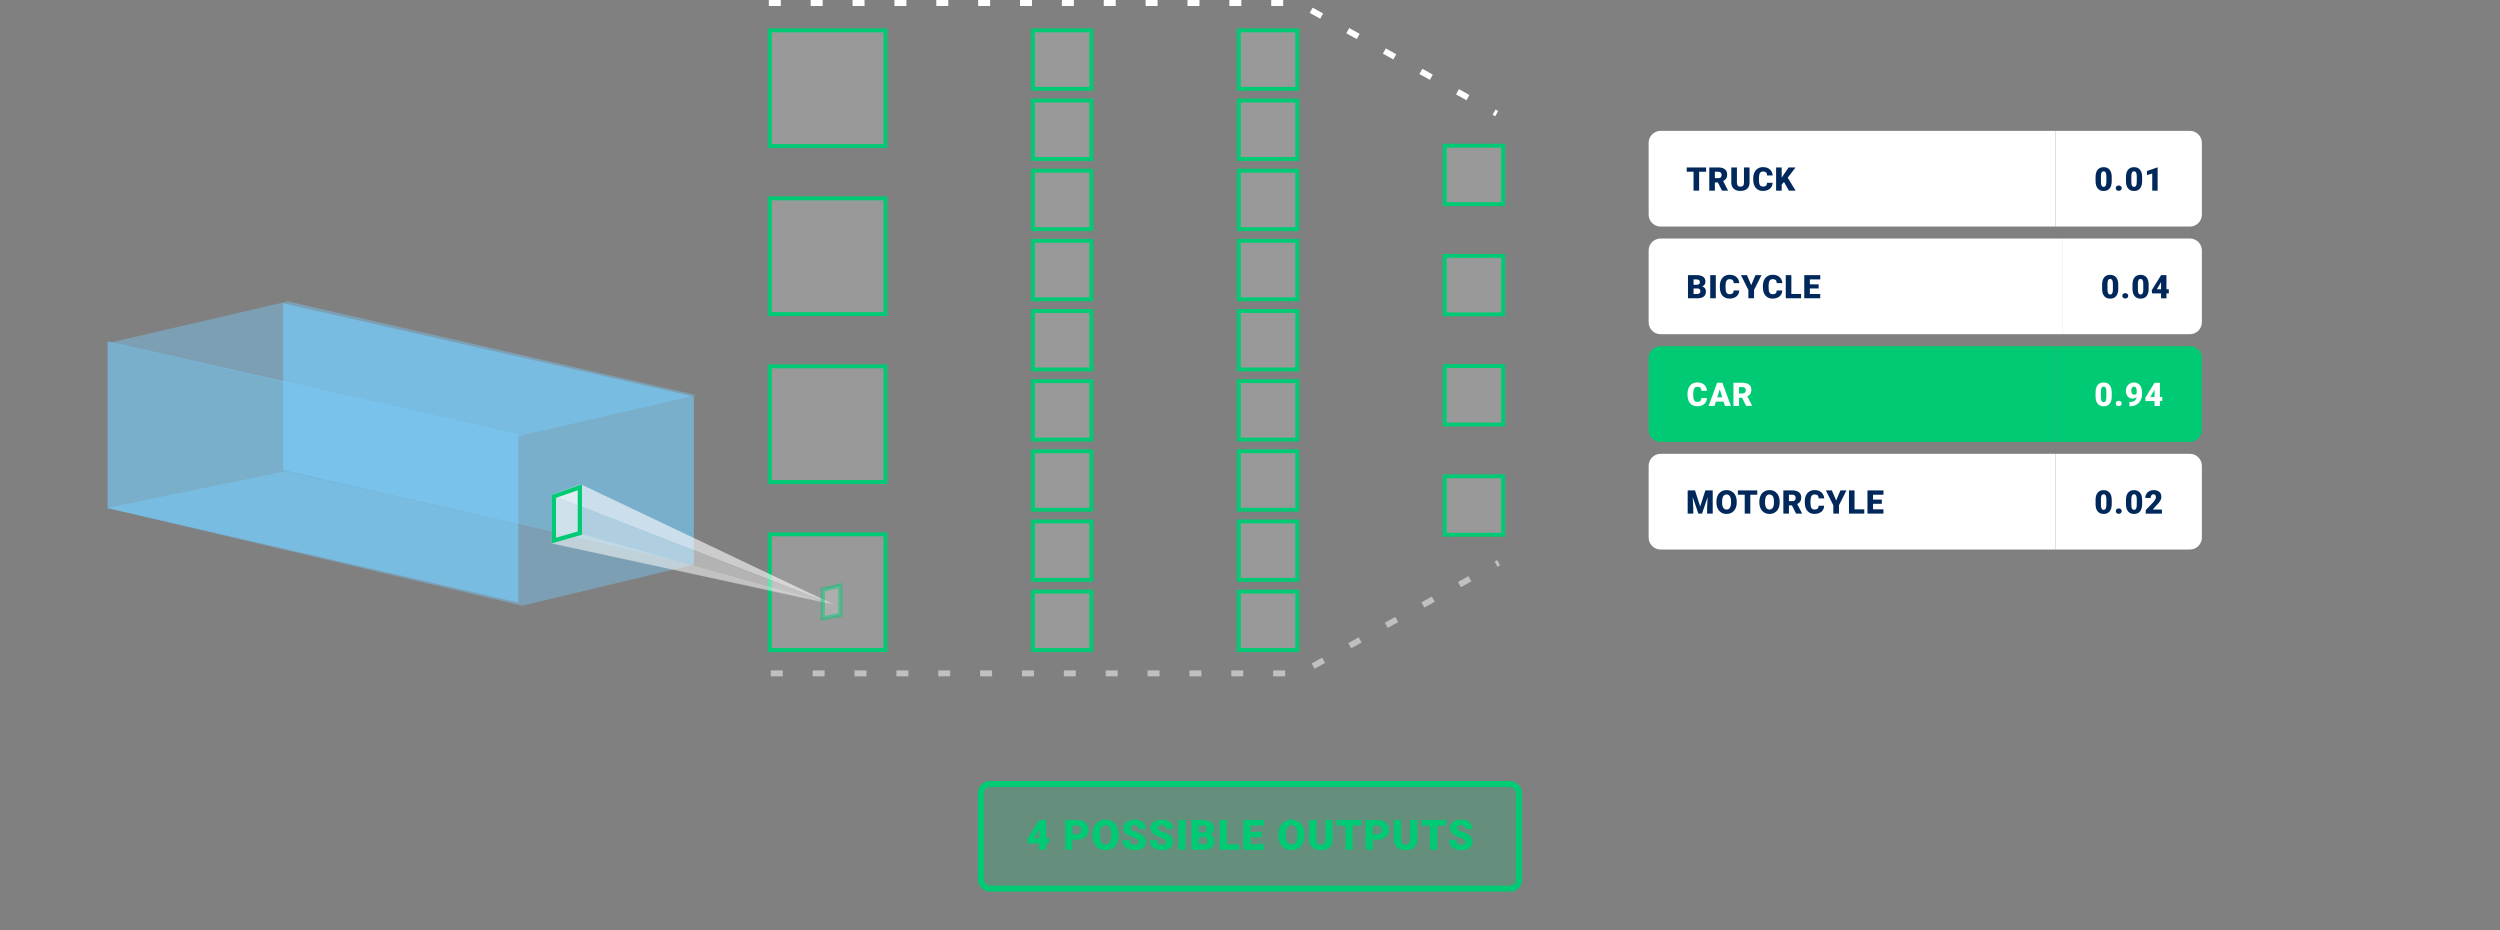 <svg width="836" height="311" viewBox="0 0 836 311" fill="none" xmlns="http://www.w3.org/2000/svg">
<rect x="0" y="0" width="836" height="311" fill="#808080" stroke="none"/>
<rect x="257.4" y="10.152" width="38.697" height="38.697" fill="white" fill-opacity="0.2" stroke="#00CB74" stroke-width="1.303"/>
<rect x="257.4" y="66.326" width="38.697" height="38.697" fill="white" fill-opacity="0.2" stroke="#00CB74" stroke-width="1.303"/>
<rect x="257.4" y="122.501" width="38.697" height="38.697" fill="white" fill-opacity="0.2" stroke="#00CB74" stroke-width="1.303"/>
<rect x="257.4" y="178.676" width="38.697" height="38.697" fill="white" fill-opacity="0.2" stroke="#00CB74" stroke-width="1.303"/>
<rect x="345.4" y="10.152" width="19.549" height="19.549" fill="white" fill-opacity="0.2" stroke="#00CB74" stroke-width="1.303"/>
<rect x="345.4" y="33.611" width="19.549" height="19.549" fill="white" fill-opacity="0.2" stroke="#00CB74" stroke-width="1.303"/>
<rect x="345.4" y="57.07" width="19.549" height="19.549" fill="white" fill-opacity="0.2" stroke="#00CB74" stroke-width="1.303"/>
<rect x="345.4" y="80.529" width="19.549" height="19.549" fill="white" fill-opacity="0.2" stroke="#00CB74" stroke-width="1.303"/>
<rect x="345.4" y="103.988" width="19.549" height="19.549" fill="white" fill-opacity="0.2" stroke="#00CB74" stroke-width="1.303"/>
<rect x="345.4" y="127.447" width="19.549" height="19.549" fill="white" fill-opacity="0.2" stroke="#00CB74" stroke-width="1.303"/>
<rect x="345.4" y="150.906" width="19.549" height="19.549" fill="white" fill-opacity="0.2" stroke="#00CB74" stroke-width="1.303"/>
<rect x="345.4" y="174.365" width="19.549" height="19.549" fill="white" fill-opacity="0.2" stroke="#00CB74" stroke-width="1.303"/>
<rect x="345.4" y="197.824" width="19.549" height="19.549" fill="white" fill-opacity="0.2" stroke="#00CB74" stroke-width="1.303"/>
<rect x="414.253" y="10.152" width="19.549" height="19.549" fill="white" fill-opacity="0.2" stroke="#00CB74" stroke-width="1.303"/>
<rect x="414.253" y="33.611" width="19.549" height="19.549" fill="white" fill-opacity="0.2" stroke="#00CB74" stroke-width="1.303"/>
<rect x="414.253" y="57.07" width="19.549" height="19.549" fill="white" fill-opacity="0.2" stroke="#00CB74" stroke-width="1.303"/>
<rect x="414.253" y="80.529" width="19.549" height="19.549" fill="white" fill-opacity="0.2" stroke="#00CB74" stroke-width="1.303"/>
<rect x="414.253" y="103.988" width="19.549" height="19.549" fill="white" fill-opacity="0.2" stroke="#00CB74" stroke-width="1.303"/>
<rect x="414.253" y="127.447" width="19.549" height="19.549" fill="white" fill-opacity="0.2" stroke="#00CB74" stroke-width="1.303"/>
<rect x="414.253" y="150.906" width="19.549" height="19.549" fill="white" fill-opacity="0.2" stroke="#00CB74" stroke-width="1.303"/>
<rect x="414.253" y="174.365" width="19.549" height="19.549" fill="white" fill-opacity="0.2" stroke="#00CB74" stroke-width="1.303"/>
<rect x="414.253" y="197.824" width="19.549" height="19.549" fill="white" fill-opacity="0.2" stroke="#00CB74" stroke-width="1.303"/>
<rect x="483.105" y="48.709" width="19.549" height="19.549" fill="white" fill-opacity="0.2" stroke="#00CB74" stroke-width="1.303"/>
<rect x="483.105" y="85.562" width="19.549" height="19.549" fill="white" fill-opacity="0.2" stroke="#00CB74" stroke-width="1.303"/>
<rect x="483.105" y="122.414" width="19.549" height="19.549" fill="white" fill-opacity="0.2" stroke="#00CB74" stroke-width="1.303"/>
<rect x="483.105" y="159.267" width="19.549" height="19.549" fill="white" fill-opacity="0.2" stroke="#00CB74" stroke-width="1.303"/>
<path d="M551.306 47.762C551.306 45.553 553.097 43.762 555.306 43.762H687.373V75.762H555.306C553.097 75.762 551.306 73.971 551.306 71.762V47.762Z" fill="white"/>
<path d="M570.516 57.439H568.189V63.75H566.32V57.439H564.035V55.995H570.516V57.439ZM574.464 61.012H573.452V63.75H571.583V55.995H574.635C575.554 55.995 576.273 56.199 576.792 56.608C577.31 57.016 577.569 57.593 577.569 58.339C577.569 58.878 577.459 59.326 577.239 59.681C577.022 60.036 576.682 60.324 576.216 60.544L577.836 63.67V63.75H575.833L574.464 61.012ZM573.452 59.569H574.635C574.99 59.569 575.256 59.477 575.434 59.292C575.615 59.104 575.705 58.843 575.705 58.509C575.705 58.175 575.615 57.914 575.434 57.726C575.252 57.535 574.986 57.439 574.635 57.439H573.452V59.569ZM585.053 55.995V61.071C585.053 61.646 584.931 62.145 584.686 62.568C584.441 62.987 584.089 63.306 583.631 63.526C583.173 63.746 582.632 63.856 582.007 63.856C581.062 63.856 580.319 63.611 579.775 63.121C579.232 62.632 578.955 61.96 578.944 61.108V55.995H580.825V61.145C580.846 61.994 581.24 62.419 582.007 62.419C582.394 62.419 582.687 62.312 582.886 62.099C583.085 61.886 583.184 61.54 583.184 61.06V55.995H585.053ZM592.772 61.124C592.747 61.664 592.602 62.142 592.335 62.557C592.069 62.969 591.694 63.288 591.212 63.516C590.732 63.743 590.184 63.856 589.566 63.856C588.547 63.856 587.744 63.525 587.158 62.861C586.572 62.197 586.28 61.259 586.28 60.048V59.665C586.28 58.905 586.411 58.241 586.674 57.673C586.94 57.101 587.322 56.661 587.819 56.352C588.316 56.04 588.891 55.883 589.544 55.883C590.485 55.883 591.242 56.132 591.813 56.629C592.385 57.123 592.71 57.804 592.788 58.674H590.924C590.91 58.202 590.791 57.863 590.567 57.657C590.343 57.451 590.002 57.348 589.544 57.348C589.079 57.348 588.738 57.522 588.522 57.87C588.305 58.218 588.192 58.774 588.181 59.537V60.086C588.181 60.913 588.284 61.504 588.49 61.859C588.699 62.214 589.058 62.392 589.566 62.392C589.995 62.392 590.324 62.291 590.551 62.088C590.778 61.886 590.899 61.565 590.913 61.124H592.772ZM596.565 60.863L595.798 61.705V63.75H593.929V55.995H595.798V59.415L596.448 58.429L598.121 55.995H600.432L597.812 59.425L600.432 63.75H598.216L596.565 60.863Z" fill="#00285A"/>
<path d="M687.374 43.762H732.306C734.515 43.762 736.306 45.553 736.306 47.762V71.762C736.306 73.971 734.515 75.762 732.306 75.762H687.374V43.762Z" fill="white"/>
<path d="M706.163 60.593C706.163 61.64 705.927 62.448 705.455 63.016C704.986 63.584 704.324 63.868 703.468 63.868C702.605 63.868 701.938 63.582 701.466 63.011C700.993 62.439 700.757 61.633 700.757 60.593V59.176C700.757 58.129 700.992 57.321 701.46 56.753C701.933 56.184 702.598 55.9 703.458 55.9C704.317 55.9 704.983 56.186 705.455 56.758C705.927 57.33 706.163 58.137 706.163 59.181V60.593ZM704.368 58.947C704.368 58.389 704.296 57.974 704.15 57.701C704.004 57.424 703.774 57.285 703.458 57.285C703.149 57.285 702.923 57.413 702.781 57.669C702.643 57.924 702.568 58.311 702.558 58.83V60.811C702.558 61.39 702.63 61.814 702.776 62.084C702.921 62.35 703.152 62.483 703.468 62.483C703.774 62.483 703.999 62.354 704.145 62.095C704.29 61.832 704.365 61.422 704.368 60.864V58.947ZM708.508 62.02C708.792 62.02 709.028 62.105 709.216 62.276C709.404 62.443 709.498 62.657 709.498 62.92C709.498 63.183 709.404 63.4 709.216 63.57C709.028 63.737 708.792 63.82 708.508 63.82C708.22 63.82 707.982 63.735 707.794 63.565C707.61 63.394 707.517 63.179 707.517 62.92C707.517 62.661 707.61 62.446 707.794 62.276C707.982 62.105 708.22 62.02 708.508 62.02ZM716.328 60.593C716.328 61.64 716.091 62.448 715.619 63.016C715.151 63.584 714.488 63.868 713.633 63.868C712.77 63.868 712.102 63.582 711.63 63.011C711.158 62.439 710.922 61.633 710.922 60.593V59.176C710.922 58.129 711.156 57.321 711.625 56.753C712.097 56.184 712.763 55.9 713.622 55.9C714.481 55.9 715.147 56.186 715.619 56.758C716.091 57.33 716.328 58.137 716.328 59.181V60.593ZM714.533 58.947C714.533 58.389 714.46 57.974 714.314 57.701C714.169 57.424 713.938 57.285 713.622 57.285C713.313 57.285 713.088 57.413 712.946 57.669C712.807 57.924 712.732 58.311 712.722 58.83V60.811C712.722 61.39 712.795 61.814 712.94 62.084C713.086 62.35 713.317 62.483 713.633 62.483C713.938 62.483 714.163 62.354 714.309 62.095C714.455 61.832 714.529 61.422 714.533 60.864V58.947ZM721.511 63.762H719.711V58.031L717.942 58.547V57.184L721.346 56.007H721.511V63.762Z" fill="#00285A"/>
<path d="M551.306 83.762C551.306 81.553 553.097 79.762 555.306 79.762H689.558V111.762H555.306C553.097 111.762 551.306 109.971 551.306 107.762V83.762Z" fill="white"/>
<path d="M564.457 99.75V91.995H567.243C568.241 91.995 568.999 92.178 569.517 92.544C570.039 92.909 570.3 93.44 570.3 94.136C570.3 94.537 570.208 94.88 570.023 95.164C569.838 95.448 569.567 95.658 569.208 95.793C569.613 95.899 569.924 96.098 570.14 96.389C570.357 96.68 570.465 97.035 570.465 97.454C570.465 98.214 570.224 98.786 569.741 99.169C569.261 99.549 568.55 99.743 567.605 99.75H564.457ZM566.327 96.453V98.312H567.552C567.889 98.312 568.148 98.236 568.329 98.083C568.511 97.927 568.601 97.708 568.601 97.428C568.601 96.782 568.28 96.457 567.637 96.453H566.327ZM566.327 95.228H567.301C567.71 95.225 568.001 95.15 568.175 95.004C568.349 94.859 568.436 94.644 568.436 94.36C568.436 94.033 568.342 93.799 568.154 93.657C567.965 93.511 567.662 93.439 567.243 93.439H566.327V95.228ZM573.763 99.75H571.899V91.995H573.763V99.75ZM581.609 97.124C581.585 97.664 581.439 98.141 581.173 98.557C580.906 98.969 580.532 99.288 580.049 99.516C579.57 99.743 579.021 99.856 578.403 99.856C577.384 99.856 576.582 99.525 575.996 98.861C575.41 98.197 575.117 97.259 575.117 96.048V95.665C575.117 94.905 575.248 94.241 575.511 93.673C575.777 93.101 576.159 92.661 576.656 92.352C577.153 92.04 577.729 91.883 578.382 91.883C579.323 91.883 580.079 92.132 580.651 92.629C581.222 93.123 581.547 93.804 581.625 94.674H579.761C579.747 94.202 579.628 93.863 579.404 93.657C579.181 93.451 578.84 93.348 578.382 93.348C577.917 93.348 577.576 93.522 577.359 93.87C577.143 94.218 577.029 94.774 577.018 95.537V96.086C577.018 96.913 577.121 97.504 577.327 97.859C577.537 98.214 577.895 98.392 578.403 98.392C578.833 98.392 579.161 98.291 579.389 98.088C579.616 97.886 579.736 97.564 579.751 97.124H581.609ZM585.605 95.361L587.033 91.995H589.051L586.553 96.965V99.75H584.657V96.965L582.164 91.995H584.172L585.605 95.361ZM596.003 97.124C595.978 97.664 595.832 98.141 595.566 98.557C595.3 98.969 594.925 99.288 594.442 99.516C593.963 99.743 593.414 99.856 592.796 99.856C591.777 99.856 590.975 99.525 590.389 98.861C589.803 98.197 589.51 97.259 589.51 96.048V95.665C589.51 94.905 589.642 94.241 589.904 93.673C590.171 93.101 590.552 92.661 591.049 92.352C591.547 92.04 592.122 91.883 592.775 91.883C593.716 91.883 594.472 92.132 595.044 92.629C595.616 93.123 595.941 93.804 596.019 94.674H594.155C594.14 94.202 594.021 93.863 593.798 93.657C593.574 93.451 593.233 93.348 592.775 93.348C592.31 93.348 591.969 93.522 591.752 93.87C591.536 94.218 591.422 94.774 591.412 95.537V96.086C591.412 96.913 591.515 97.504 591.721 97.859C591.93 98.214 592.289 98.392 592.796 98.392C593.226 98.392 593.554 98.291 593.782 98.088C594.009 97.886 594.13 97.564 594.144 97.124H596.003ZM599.029 98.312H602.283V99.75H597.16V91.995H599.029V98.312ZM608.154 96.464H605.214V98.312H608.686V99.75H603.344V91.995H608.697V93.439H605.214V95.074H608.154V96.464Z" fill="#00285A"/>
<path d="M689.558 79.762H732.305C734.515 79.762 736.305 81.553 736.305 83.762V107.762C736.305 109.971 734.515 111.762 732.305 111.762H689.558V79.762Z" fill="white"/>
<path d="M708.347 96.593C708.347 97.64 708.111 98.448 707.639 99.016C707.17 99.584 706.508 99.868 705.652 99.868C704.79 99.868 704.122 99.582 703.65 99.011C703.178 98.439 702.941 97.633 702.941 96.593V95.176C702.941 94.129 703.176 93.321 703.644 92.753C704.117 92.184 704.782 91.9 705.642 91.9C706.501 91.9 707.167 92.186 707.639 92.758C708.111 93.33 708.347 94.137 708.347 95.181V96.593ZM706.552 94.947C706.552 94.389 706.48 93.974 706.334 93.701C706.189 93.424 705.958 93.285 705.642 93.285C705.333 93.285 705.107 93.413 704.965 93.669C704.827 93.924 704.752 94.311 704.742 94.83V96.811C704.742 97.39 704.814 97.814 704.96 98.084C705.106 98.35 705.336 98.484 705.652 98.484C705.958 98.484 706.183 98.354 706.329 98.095C706.474 97.832 706.549 97.422 706.552 96.864V94.947ZM710.692 98.02C710.976 98.02 711.212 98.105 711.4 98.276C711.588 98.443 711.683 98.657 711.683 98.92C711.683 99.183 711.588 99.4 711.4 99.57C711.212 99.737 710.976 99.82 710.692 99.82C710.404 99.82 710.166 99.735 709.978 99.565C709.794 99.394 709.701 99.179 709.701 98.92C709.701 98.661 709.794 98.446 709.978 98.276C710.166 98.105 710.404 98.02 710.692 98.02ZM718.512 96.593C718.512 97.64 718.276 98.448 717.803 99.016C717.335 99.584 716.672 99.868 715.817 99.868C714.954 99.868 714.286 99.582 713.814 99.011C713.342 98.439 713.106 97.633 713.106 96.593V95.176C713.106 94.129 713.34 93.321 713.809 92.753C714.281 92.184 714.947 91.9 715.806 91.9C716.665 91.9 717.331 92.186 717.803 92.758C718.276 93.33 718.512 94.137 718.512 95.181V96.593ZM716.717 94.947C716.717 94.389 716.644 93.974 716.498 93.701C716.353 93.424 716.122 93.285 715.806 93.285C715.497 93.285 715.272 93.413 715.13 93.669C714.991 93.924 714.917 94.311 714.906 94.83V96.811C714.906 97.39 714.979 97.814 715.124 98.084C715.27 98.35 715.501 98.484 715.817 98.484C716.122 98.484 716.348 98.354 716.493 98.095C716.639 97.832 716.713 97.422 716.717 96.864V94.947ZM724.457 96.731H725.245V98.116H724.457V99.762H722.662V98.116H719.663L719.557 97.019L722.662 92.023V92.007H724.457V96.731ZM721.266 96.731H722.662V94.345L722.55 94.526L721.266 96.731Z" fill="#00285A"/>
<path d="M551.306 119.762C551.306 117.553 553.097 115.762 555.306 115.762H687.373V147.762H555.306C553.097 147.762 551.306 145.971 551.306 143.762V119.762Z" fill="#00CB74"/>
<path d="M570.802 133.124C570.777 133.664 570.632 134.142 570.365 134.557C570.099 134.969 569.724 135.288 569.242 135.516C568.762 135.743 568.214 135.857 567.596 135.857C566.577 135.857 565.774 135.525 565.188 134.861C564.603 134.197 564.31 133.259 564.31 132.048V131.665C564.31 130.905 564.441 130.241 564.704 129.673C564.97 129.101 565.352 128.661 565.849 128.352C566.346 128.04 566.921 127.883 567.574 127.883C568.515 127.883 569.272 128.132 569.843 128.629C570.415 129.123 570.74 129.804 570.818 130.674H568.954C568.94 130.202 568.821 129.863 568.597 129.657C568.373 129.451 568.033 129.348 567.574 129.348C567.109 129.348 566.768 129.522 566.552 129.87C566.335 130.218 566.222 130.774 566.211 131.537V132.086C566.211 132.913 566.314 133.504 566.52 133.859C566.729 134.214 567.088 134.392 567.596 134.392C568.025 134.392 568.354 134.291 568.581 134.088C568.808 133.886 568.929 133.565 568.943 133.124H570.802ZM576.364 134.301H573.802L573.354 135.75H571.357L574.201 127.995H575.959L578.824 135.75H576.816L576.364 134.301ZM574.249 132.858H575.916L575.08 130.168L574.249 132.858ZM582.548 133.012H581.536V135.75H579.667V127.995H582.719C583.638 127.995 584.357 128.199 584.876 128.608C585.394 129.016 585.653 129.593 585.653 130.339C585.653 130.878 585.543 131.326 585.323 131.681C585.107 132.036 584.766 132.324 584.301 132.544L585.92 135.67V135.75H583.917L582.548 133.012ZM581.536 131.569H582.719C583.074 131.569 583.34 131.477 583.518 131.292C583.699 131.104 583.789 130.843 583.789 130.509C583.789 130.175 583.699 129.914 583.518 129.726C583.337 129.534 583.07 129.439 582.719 129.439H581.536V131.569Z" fill="white"/>
<path d="M687.374 115.762H732.306C734.515 115.762 736.306 117.553 736.306 119.762V143.762C736.306 145.971 734.515 147.762 732.306 147.762H687.374V115.762Z" fill="#00CB74"/>
<path d="M706.163 132.593C706.163 133.64 705.927 134.448 705.455 135.016C704.986 135.584 704.324 135.868 703.468 135.868C702.605 135.868 701.938 135.582 701.466 135.011C700.993 134.439 700.757 133.633 700.757 132.593V131.176C700.757 130.128 700.992 129.321 701.46 128.753C701.933 128.184 702.598 127.9 703.458 127.9C704.317 127.9 704.983 128.186 705.455 128.758C705.927 129.33 706.163 130.137 706.163 131.181V132.593ZM704.368 130.947C704.368 130.389 704.296 129.974 704.15 129.701C704.004 129.424 703.774 129.285 703.458 129.285C703.149 129.285 702.923 129.413 702.781 129.669C702.643 129.924 702.568 130.311 702.558 130.83V132.811C702.558 133.39 702.63 133.814 702.776 134.084C702.921 134.35 703.152 134.483 703.468 134.483C703.774 134.483 703.999 134.354 704.145 134.095C704.29 133.832 704.365 133.422 704.368 132.864V130.947ZM708.508 134.02C708.792 134.02 709.028 134.105 709.216 134.276C709.404 134.443 709.498 134.657 709.498 134.92C709.498 135.183 709.404 135.4 709.216 135.57C709.028 135.737 708.792 135.82 708.508 135.82C708.22 135.82 707.982 135.735 707.794 135.565C707.61 135.394 707.517 135.179 707.517 134.92C707.517 134.661 707.61 134.446 707.794 134.276C707.982 134.105 708.22 134.02 708.508 134.02ZM714.479 132.763C714.092 133.111 713.659 133.285 713.18 133.285C712.477 133.285 711.919 133.047 711.507 132.571C711.096 132.096 710.89 131.46 710.89 130.665C710.89 130.168 711.005 129.706 711.236 129.28C711.467 128.854 711.79 128.516 712.205 128.268C712.624 128.019 713.086 127.895 713.59 127.895C714.101 127.895 714.563 128.025 714.975 128.284C715.39 128.54 715.713 128.903 715.944 129.376C716.175 129.844 716.294 130.386 716.301 131V131.687C716.301 132.543 716.132 133.285 715.795 133.914C715.461 134.542 714.984 135.025 714.362 135.362C713.741 135.7 713.017 135.868 712.189 135.868H712.077V134.43L712.418 134.425C713.654 134.365 714.341 133.811 714.479 132.763ZM713.665 131.991C714.055 131.991 714.336 131.822 714.506 131.485V130.739C714.506 130.242 714.423 129.875 714.256 129.637C714.089 129.399 713.863 129.28 713.579 129.28C713.327 129.28 713.116 129.415 712.946 129.685C712.775 129.955 712.69 130.281 712.69 130.665C712.69 131.069 712.777 131.393 712.951 131.634C713.125 131.872 713.363 131.991 713.665 131.991ZM722.273 132.731H723.061V134.116H722.273V135.762H720.478V134.116H717.479L717.373 133.019L720.478 128.023V128.007H722.273V132.731ZM719.082 132.731H720.478V130.345L720.366 130.526L719.082 132.731Z" fill="white"/>
<path d="M551.306 155.762C551.306 153.553 553.097 151.762 555.306 151.762H687.373V183.762H555.306C553.097 183.762 551.306 181.971 551.306 179.762V155.762Z" fill="white"/>
<path d="M566.813 163.995L568.544 169.391L570.27 163.995H572.73V171.75H570.856V169.939L571.037 166.232L569.162 171.75H567.926L566.046 166.227L566.227 169.939V171.75H564.358V163.995H566.813ZM580.763 168.032C580.763 168.789 580.623 169.458 580.342 170.04C580.062 170.623 579.663 171.072 579.144 171.388C578.629 171.7 578.042 171.857 577.381 171.857C576.721 171.857 576.135 171.706 575.624 171.404C575.112 171.098 574.713 170.663 574.425 170.099C574.141 169.534 573.992 168.886 573.978 168.155V167.718C573.978 166.958 574.116 166.289 574.393 165.71C574.674 165.128 575.073 164.679 575.592 164.363C576.114 164.047 576.707 163.889 577.371 163.889C578.027 163.889 578.613 164.045 579.128 164.357C579.643 164.67 580.042 165.115 580.327 165.694C580.614 166.269 580.76 166.93 580.763 167.676V168.032ZM578.862 167.708C578.862 166.937 578.732 166.353 578.473 165.955C578.217 165.554 577.85 165.353 577.371 165.353C576.433 165.353 575.938 166.056 575.885 167.463L575.879 168.032C575.879 168.792 576.005 169.376 576.257 169.785C576.509 170.193 576.884 170.397 577.381 170.397C577.853 170.397 578.217 170.197 578.473 169.795C578.729 169.394 578.858 168.817 578.862 168.064V167.708ZM587.63 165.439H585.302V171.75H583.433V165.439H581.148V163.995H587.63V165.439ZM595.114 168.032C595.114 168.789 594.974 169.458 594.693 170.04C594.413 170.623 594.013 171.072 593.495 171.388C592.98 171.7 592.392 171.857 591.732 171.857C591.071 171.857 590.485 171.706 589.974 171.404C589.463 171.098 589.063 170.663 588.776 170.099C588.492 169.534 588.343 168.886 588.328 168.155V167.718C588.328 166.958 588.467 166.289 588.744 165.71C589.024 165.128 589.424 164.679 589.942 164.363C590.464 164.047 591.057 163.889 591.721 163.889C592.378 163.889 592.964 164.045 593.479 164.357C593.994 164.67 594.393 165.115 594.677 165.694C594.965 166.269 595.11 166.93 595.114 167.676V168.032ZM593.212 167.708C593.212 166.937 593.083 166.353 592.824 165.955C592.568 165.554 592.2 165.353 591.721 165.353C590.784 165.353 590.288 166.056 590.235 167.463L590.23 168.032C590.23 168.792 590.356 169.376 590.608 169.785C590.86 170.193 591.235 170.397 591.732 170.397C592.204 170.397 592.568 170.197 592.824 169.795C593.079 169.394 593.209 168.817 593.212 168.064V167.708ZM599.232 169.012H598.22V171.75H596.351V163.995H599.402C600.322 163.995 601.041 164.199 601.559 164.608C602.078 165.016 602.337 165.593 602.337 166.339C602.337 166.878 602.227 167.326 602.007 167.681C601.79 168.036 601.449 168.324 600.984 168.544L602.603 171.67V171.75H600.601L599.232 169.012ZM598.22 167.569H599.402C599.757 167.569 600.024 167.477 600.201 167.292C600.382 167.104 600.473 166.843 600.473 166.509C600.473 166.175 600.382 165.914 600.201 165.726C600.02 165.534 599.754 165.439 599.402 165.439H598.22V167.569ZM610.013 169.124C609.988 169.664 609.843 170.142 609.576 170.557C609.31 170.969 608.935 171.288 608.453 171.516C607.973 171.743 607.425 171.857 606.807 171.857C605.788 171.857 604.985 171.525 604.399 170.861C603.813 170.197 603.521 169.259 603.521 168.048V167.665C603.521 166.905 603.652 166.241 603.915 165.673C604.181 165.101 604.563 164.661 605.06 164.352C605.557 164.04 606.132 163.883 606.785 163.883C607.726 163.883 608.483 164.132 609.054 164.629C609.626 165.123 609.951 165.804 610.029 166.674H608.165C608.151 166.202 608.032 165.863 607.808 165.657C607.584 165.451 607.243 165.348 606.785 165.348C606.32 165.348 605.979 165.522 605.763 165.87C605.546 166.218 605.433 166.774 605.422 167.537V168.086C605.422 168.913 605.525 169.504 605.731 169.859C605.94 170.214 606.299 170.392 606.807 170.392C607.236 170.392 607.565 170.291 607.792 170.088C608.019 169.886 608.14 169.565 608.154 169.124H610.013ZM614.009 167.361L615.436 163.995H617.455L614.957 168.964V171.75H613.061V168.964L610.568 163.995H612.576L614.009 167.361ZM620.161 170.312H623.416V171.75H618.292V163.995H620.161V170.312ZM629.286 168.464H626.346V170.312H629.819V171.75H624.477V163.995H629.829V165.439H626.346V167.074H629.286V168.464Z" fill="#00285A"/>
<path d="M687.374 151.762H732.306C734.515 151.762 736.306 153.553 736.306 155.762V179.762C736.306 181.971 734.515 183.762 732.306 183.762H687.374V151.762Z" fill="white"/>
<path d="M706.163 168.593C706.163 169.64 705.927 170.448 705.455 171.016C704.986 171.584 704.324 171.868 703.468 171.868C702.605 171.868 701.938 171.582 701.466 171.011C700.993 170.439 700.757 169.633 700.757 168.593V167.176C700.757 166.128 700.992 165.321 701.46 164.753C701.933 164.184 702.598 163.9 703.458 163.9C704.317 163.9 704.983 164.186 705.455 164.758C705.927 165.33 706.163 166.137 706.163 167.181V168.593ZM704.368 166.947C704.368 166.389 704.296 165.974 704.15 165.701C704.004 165.424 703.774 165.285 703.458 165.285C703.149 165.285 702.923 165.413 702.781 165.669C702.643 165.924 702.568 166.311 702.558 166.83V168.811C702.558 169.39 702.63 169.814 702.776 170.084C702.921 170.35 703.152 170.483 703.468 170.483C703.774 170.483 703.999 170.354 704.145 170.095C704.29 169.832 704.365 169.422 704.368 168.864V166.947ZM708.508 170.02C708.792 170.02 709.028 170.105 709.216 170.276C709.404 170.443 709.498 170.657 709.498 170.92C709.498 171.183 709.404 171.4 709.216 171.57C709.028 171.737 708.792 171.82 708.508 171.82C708.22 171.82 707.982 171.735 707.794 171.565C707.61 171.394 707.517 171.179 707.517 170.92C707.517 170.661 707.61 170.446 707.794 170.276C707.982 170.105 708.22 170.02 708.508 170.02ZM716.328 168.593C716.328 169.64 716.091 170.448 715.619 171.016C715.151 171.584 714.488 171.868 713.633 171.868C712.77 171.868 712.102 171.582 711.63 171.011C711.158 170.439 710.922 169.633 710.922 168.593V167.176C710.922 166.128 711.156 165.321 711.625 164.753C712.097 164.184 712.763 163.9 713.622 163.9C714.481 163.9 715.147 164.186 715.619 164.758C716.091 165.33 716.328 166.137 716.328 167.181V168.593ZM714.533 166.947C714.533 166.389 714.46 165.974 714.314 165.701C714.169 165.424 713.938 165.285 713.622 165.285C713.313 165.285 713.088 165.413 712.946 165.669C712.807 165.924 712.732 166.311 712.722 166.83V168.811C712.722 169.39 712.795 169.814 712.94 170.084C713.086 170.35 713.317 170.483 713.633 170.483C713.938 170.483 714.163 170.354 714.309 170.095C714.455 169.832 714.529 169.422 714.533 168.864V166.947ZM722.944 171.762H717.532V170.59L720.025 167.97C720.639 167.27 720.946 166.714 720.946 166.302C720.946 165.969 720.874 165.715 720.728 165.541C720.582 165.367 720.371 165.28 720.094 165.28C719.821 165.28 719.599 165.397 719.428 165.631C719.258 165.862 719.173 166.152 719.173 166.5H717.373C717.373 166.024 717.492 165.585 717.729 165.184C717.967 164.779 718.298 164.463 718.72 164.236C719.143 164.009 719.615 163.895 720.137 163.895C720.975 163.895 721.619 164.089 722.07 164.476C722.525 164.863 722.752 165.418 722.752 166.143C722.752 166.448 722.695 166.746 722.581 167.037C722.468 167.325 722.29 167.629 722.049 167.948C721.811 168.264 721.426 168.689 720.893 169.221L719.892 170.377H722.944V171.762Z" fill="#00285A"/>
<path d="M232.91 132.143L173.751 145.732L37.113 114.498L96.272 100.773L232.91 132.143Z" fill="#76CEFF" fill-opacity="0.4"/>
<path d="M232.201 188.769L174.599 202.556L35.694 169.889L95.389 157.598L232.201 188.769Z" fill="#76CEFF" fill-opacity="0.4"/>
<path d="M173.335 145.301L173.335 201.502L35.984 169.889L35.984 114.128L173.335 145.301Z" fill="#76CEFF" fill-opacity="0.6"/>
<path d="M232.026 132.6L232.026 188.8L94.675 157.188L94.675 101.427L232.026 132.6Z" fill="#76CEFF" fill-opacity="0.6"/>
<path opacity="0.4" d="M277.844 201.851L184.511 165.545V181.698L277.844 201.851Z" fill="white"/>
<path opacity="0.6" d="M279.239 202.358L194.229 161.943L184.386 165.482L279.239 202.358Z" fill="white"/>
<path opacity="0.2" d="M278.098 202.104L194.735 178.666L184.068 181.697L278.098 202.104Z" fill="white"/>
<path d="M185.22 180.756V165.984L193.899 162.943V178.26L185.22 180.756Z" fill="white" fill-opacity="0.4" stroke="#00CB74" stroke-width="1.418"/>
<path opacity="0.5" d="M275.154 206.744V197.148L281.045 195.817V205.631L275.154 206.744Z" fill="white" fill-opacity="0.4" stroke="#00CB74" stroke-width="1.418"/>
<path d="M257.097 1H434.097L500.5 38" stroke="white" stroke-width="2" stroke-dasharray="4 10"/>
<path opacity="0.5" d="M257.749 225.172L434.749 225.172L501.151 188.172" stroke="white" stroke-width="2" stroke-dasharray="4 10"/>
<rect x="328" y="262.172" width="180" height="35" rx="3" fill="#00CB74" fill-opacity="0.2"/>
<path d="M349.817 280.282H350.829V282.06H349.817V284.172H347.513V282.06H343.665L343.528 280.651L347.513 274.239V274.219H349.817V280.282ZM345.722 280.282H347.513V277.22L347.37 277.452L345.722 280.282ZM358.57 280.795V284.172H356.17V274.219H360.142C360.903 274.219 361.575 274.36 362.159 274.643C362.746 274.921 363.2 275.319 363.519 275.839C363.843 276.354 364.004 276.939 364.004 277.596C364.004 278.566 363.656 279.343 362.958 279.927C362.266 280.506 361.313 280.795 360.101 280.795H358.57ZM358.57 278.942H360.142C360.607 278.942 360.96 278.826 361.202 278.594C361.448 278.361 361.571 278.033 361.571 277.609C361.571 277.145 361.445 276.773 361.195 276.495C360.944 276.217 360.602 276.076 360.169 276.071H358.57V278.942ZM374.068 279.4C374.068 280.371 373.888 281.23 373.528 281.978C373.168 282.725 372.655 283.301 371.99 283.707C371.329 284.108 370.575 284.309 369.727 284.309C368.88 284.309 368.128 284.115 367.471 283.728C366.815 283.336 366.303 282.777 365.933 282.053C365.569 281.328 365.377 280.496 365.359 279.558V278.997C365.359 278.022 365.537 277.163 365.892 276.42C366.252 275.673 366.765 275.096 367.43 274.69C368.1 274.285 368.861 274.082 369.714 274.082C370.557 274.082 371.309 274.283 371.97 274.684C372.63 275.085 373.143 275.657 373.508 276.399C373.877 277.138 374.064 277.985 374.068 278.942V279.4ZM371.628 278.983C371.628 277.994 371.461 277.245 371.129 276.734C370.801 276.219 370.329 275.962 369.714 275.962C368.511 275.962 367.875 276.864 367.806 278.669L367.8 279.4C367.8 280.376 367.961 281.125 368.285 281.649C368.609 282.174 369.089 282.436 369.727 282.436C370.333 282.436 370.801 282.178 371.129 281.663C371.457 281.148 371.623 280.408 371.628 279.441V278.983ZM380.789 281.526C380.789 281.175 380.664 280.902 380.413 280.706C380.167 280.51 379.732 280.307 379.108 280.098C378.483 279.888 377.973 279.685 377.576 279.489C376.287 278.856 375.642 277.985 375.642 276.878C375.642 276.326 375.801 275.841 376.12 275.422C376.444 274.998 376.9 274.67 377.488 274.438C378.075 274.201 378.736 274.082 379.47 274.082C380.185 274.082 380.826 274.21 381.391 274.465C381.96 274.72 382.403 275.085 382.717 275.559C383.031 276.028 383.189 276.566 383.189 277.172H380.796C380.796 276.766 380.671 276.452 380.42 276.229C380.174 276.005 379.839 275.894 379.415 275.894C378.987 275.894 378.647 275.989 378.397 276.181C378.151 276.368 378.028 276.607 378.028 276.898C378.028 277.154 378.164 277.386 378.438 277.596C378.711 277.801 379.192 278.015 379.88 278.238C380.568 278.457 381.133 278.694 381.575 278.949C382.651 279.569 383.189 280.424 383.189 281.513C383.189 282.383 382.861 283.067 382.204 283.563C381.548 284.06 380.648 284.309 379.504 284.309C378.697 284.309 377.966 284.165 377.31 283.878C376.658 283.586 376.166 283.19 375.833 282.688C375.505 282.183 375.341 281.602 375.341 280.945H377.747C377.747 281.479 377.884 281.873 378.157 282.128C378.435 282.379 378.884 282.504 379.504 282.504C379.901 282.504 380.213 282.42 380.441 282.251C380.673 282.078 380.789 281.836 380.789 281.526ZM389.903 281.526C389.903 281.175 389.778 280.902 389.527 280.706C389.281 280.51 388.846 280.307 388.221 280.098C387.597 279.888 387.087 279.685 386.69 279.489C385.4 278.856 384.755 277.985 384.755 276.878C384.755 276.326 384.915 275.841 385.234 275.422C385.558 274.998 386.013 274.67 386.601 274.438C387.189 274.201 387.85 274.082 388.584 274.082C389.299 274.082 389.939 274.21 390.504 274.465C391.074 274.72 391.516 275.085 391.831 275.559C392.145 276.028 392.302 276.566 392.302 277.172H389.91C389.91 276.766 389.784 276.452 389.534 276.229C389.288 276.005 388.953 275.894 388.529 275.894C388.101 275.894 387.761 275.989 387.51 276.181C387.264 276.368 387.141 276.607 387.141 276.898C387.141 277.154 387.278 277.386 387.551 277.596C387.825 277.801 388.306 278.015 388.994 278.238C389.682 278.457 390.247 278.694 390.689 278.949C391.765 279.569 392.302 280.424 392.302 281.513C392.302 282.383 391.974 283.067 391.318 283.563C390.662 284.06 389.762 284.309 388.618 284.309C387.811 284.309 387.08 284.165 386.423 283.878C385.772 283.586 385.28 283.19 384.947 282.688C384.619 282.183 384.455 281.602 384.455 280.945H386.861C386.861 281.479 386.998 281.873 387.271 282.128C387.549 282.379 387.998 282.504 388.618 282.504C389.014 282.504 389.326 282.42 389.554 282.251C389.787 282.078 389.903 281.836 389.903 281.526ZM396.439 284.172H394.047V274.219H396.439V284.172ZM398.457 284.172V274.219H402.033C403.313 274.219 404.286 274.453 404.952 274.923C405.621 275.392 405.956 276.074 405.956 276.967C405.956 277.482 405.838 277.922 405.601 278.286C405.364 278.651 405.015 278.92 404.555 279.093C405.075 279.229 405.473 279.485 405.751 279.858C406.029 280.232 406.168 280.688 406.168 281.226C406.168 282.201 405.858 282.935 405.239 283.427C404.623 283.914 403.71 284.163 402.497 284.172H398.457ZM400.857 279.94V282.326H402.429C402.862 282.326 403.195 282.228 403.427 282.032C403.66 281.832 403.776 281.551 403.776 281.191C403.776 280.362 403.363 279.945 402.538 279.94H400.857ZM400.857 278.368H402.108C402.632 278.364 403.006 278.268 403.229 278.081C403.452 277.894 403.564 277.618 403.564 277.254C403.564 276.835 403.443 276.534 403.202 276.352C402.96 276.165 402.57 276.071 402.033 276.071H400.857V278.368ZM410.244 282.326H414.421V284.172H407.845V274.219H410.244V282.326ZM421.955 279.954H418.182V282.326H422.639V284.172H415.782V274.219H422.653V276.071H418.182V278.17H421.955V279.954ZM436.231 279.4C436.231 280.371 436.051 281.23 435.691 281.978C435.331 282.725 434.819 283.301 434.153 283.707C433.493 284.108 432.738 284.309 431.891 284.309C431.043 284.309 430.291 284.115 429.635 283.728C428.979 283.336 428.466 282.777 428.097 282.053C427.732 281.328 427.541 280.496 427.522 279.558V278.997C427.522 278.022 427.7 277.163 428.056 276.42C428.416 275.673 428.928 275.096 429.594 274.69C430.264 274.285 431.025 274.082 431.877 274.082C432.72 274.082 433.472 274.283 434.133 274.684C434.794 275.085 435.306 275.657 435.671 276.399C436.04 277.138 436.227 277.985 436.231 278.942V279.4ZM433.791 278.983C433.791 277.994 433.625 277.245 433.292 276.734C432.964 276.219 432.492 275.962 431.877 275.962C430.674 275.962 430.038 276.864 429.97 278.669L429.963 279.4C429.963 280.376 430.125 281.125 430.448 281.649C430.772 282.174 431.253 282.436 431.891 282.436C432.497 282.436 432.964 282.178 433.292 281.663C433.62 281.148 433.786 280.408 433.791 279.441V278.983ZM445.625 274.219V280.733C445.625 281.472 445.468 282.112 445.154 282.654C444.839 283.192 444.388 283.602 443.8 283.885C443.212 284.167 442.517 284.309 441.715 284.309C440.503 284.309 439.548 283.994 438.851 283.365C438.154 282.736 437.798 281.875 437.785 280.781V274.219H440.198V280.829C440.225 281.918 440.731 282.463 441.715 282.463C442.212 282.463 442.588 282.326 442.843 282.053C443.098 281.779 443.226 281.335 443.226 280.72V274.219H445.625ZM455.293 276.071H452.305V284.172H449.906V276.071H446.973V274.219H455.293V276.071ZM459.061 280.795V284.172H456.661V274.219H460.633C461.394 274.219 462.066 274.36 462.65 274.643C463.238 274.921 463.691 275.319 464.01 275.839C464.334 276.354 464.495 276.939 464.495 277.596C464.495 278.566 464.147 279.343 463.449 279.927C462.757 280.506 461.804 280.795 460.592 280.795H459.061ZM459.061 278.942H460.633C461.098 278.942 461.451 278.826 461.693 278.594C461.939 278.361 462.062 278.033 462.062 277.609C462.062 277.145 461.936 276.773 461.686 276.495C461.435 276.217 461.093 276.076 460.66 276.071H459.061V278.942ZM473.937 274.219V280.733C473.937 281.472 473.78 282.112 473.465 282.654C473.151 283.192 472.7 283.602 472.112 283.885C471.524 284.167 470.829 284.309 470.027 284.309C468.815 284.309 467.86 283.994 467.163 283.365C466.465 282.736 466.11 281.875 466.096 280.781V274.219H468.509V280.829C468.537 281.918 469.043 282.463 470.027 282.463C470.524 282.463 470.9 282.326 471.155 282.053C471.41 281.779 471.538 281.335 471.538 280.72V274.219H473.937ZM483.604 276.071H480.617V284.172H478.218V276.071H475.285V274.219H483.604V276.071ZM489.997 281.526C489.997 281.175 489.872 280.902 489.621 280.706C489.375 280.51 488.94 280.307 488.316 280.098C487.691 279.888 487.181 279.685 486.785 279.489C485.495 278.856 484.85 277.985 484.85 276.878C484.85 276.326 485.01 275.841 485.329 275.422C485.652 274.998 486.108 274.67 486.696 274.438C487.284 274.201 487.944 274.082 488.678 274.082C489.394 274.082 490.034 274.21 490.599 274.465C491.169 274.72 491.611 275.085 491.925 275.559C492.24 276.028 492.397 276.566 492.397 277.172H490.004C490.004 276.766 489.879 276.452 489.628 276.229C489.382 276.005 489.047 275.894 488.623 275.894C488.195 275.894 487.856 275.989 487.605 276.181C487.359 276.368 487.236 276.607 487.236 276.898C487.236 277.154 487.372 277.386 487.646 277.596C487.919 277.801 488.4 278.015 489.088 278.238C489.776 278.457 490.342 278.694 490.784 278.949C491.859 279.569 492.397 280.424 492.397 281.513C492.397 282.383 492.069 283.067 491.413 283.563C490.756 284.06 489.856 284.309 488.712 284.309C487.906 284.309 487.174 284.165 486.518 283.878C485.866 283.586 485.374 283.19 485.041 282.688C484.713 282.183 484.549 281.602 484.549 280.945H486.955C486.955 281.479 487.092 281.873 487.366 282.128C487.644 282.379 488.093 282.504 488.712 282.504C489.109 282.504 489.421 282.42 489.649 282.251C489.881 282.078 489.997 281.836 489.997 281.526Z" fill="#00CB74"/>
<rect x="328" y="262.172" width="180" height="35" rx="3" stroke="#00CB74" stroke-width="2"/>
</svg>

